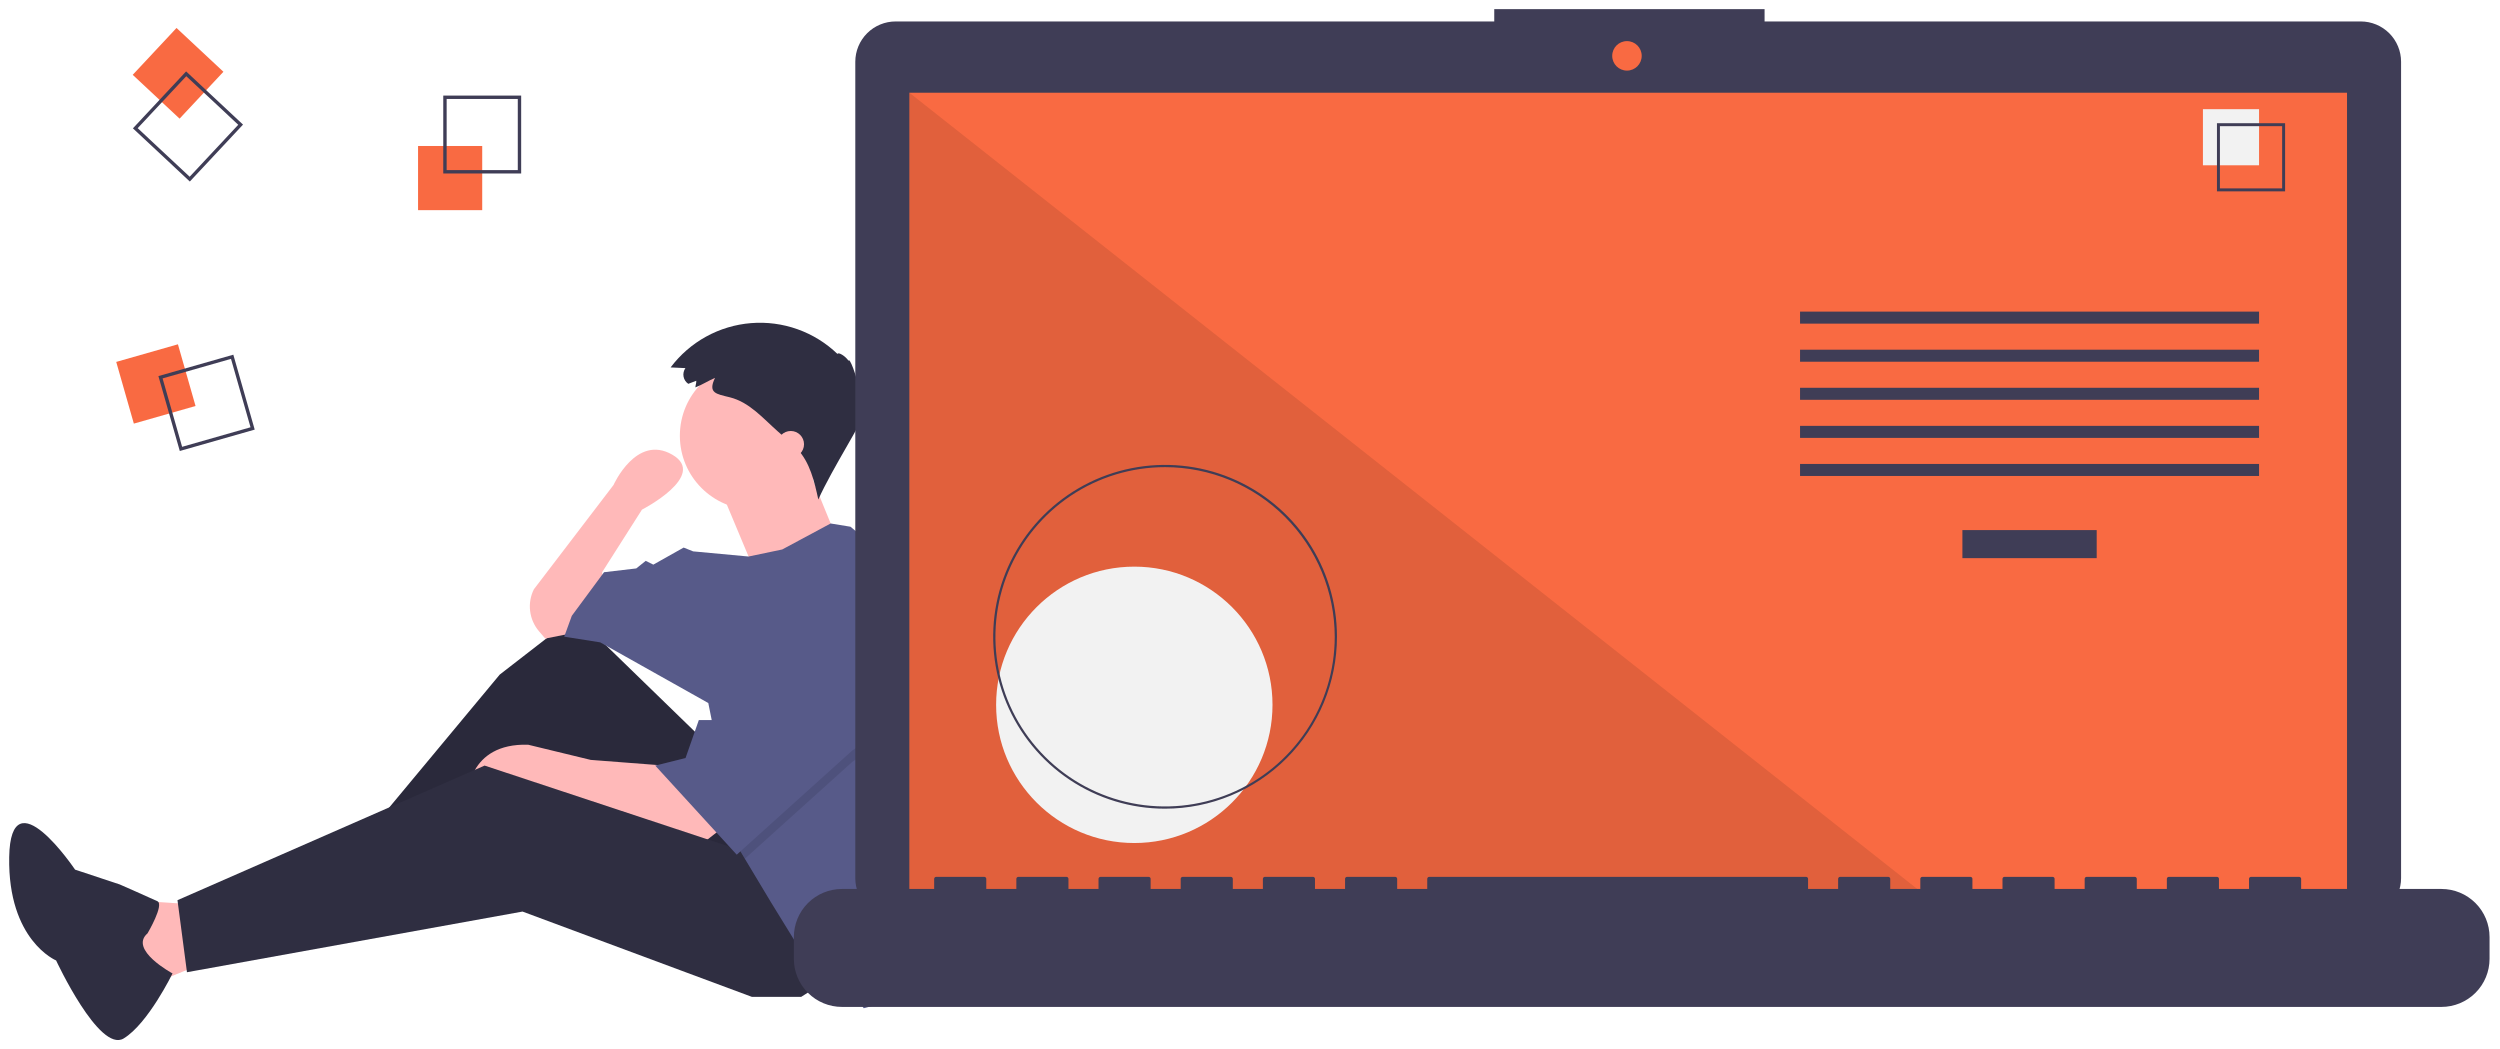 <svg width="1091" height="458" viewBox="0 0 1091 458" fill="none" xmlns="http://www.w3.org/2000/svg">
<g id="undraw_code_thinking_1jeh 1" clip-path="url(#clip0)" filter="url(#filter0_d)">
<path id="Vector" d="M81.591 390.495L56.772 388.84L65.045 426.069L93.173 414.487L81.591 390.495Z" fill="#FFB9B9"/>
<path id="Vector_2" d="M309.1 321.001L251.189 264.744L218.096 290.391L152.739 368.985L160.185 380.567L239.606 326.792L293.381 397.113L344.674 371.467L309.1 321.001Z" fill="#2F2E41"/>
<path id="Vector_3" opacity="0.1" d="M309.1 321.001L251.189 264.744L218.096 290.391L152.739 368.985L160.185 380.567L239.606 326.792L293.381 397.113L344.674 371.467L309.1 321.001Z" fill="black"/>
<path id="Vector_4" d="M314.064 358.23L306.618 364.021L246.225 343.338L232.161 337.547L204.032 343.338C204.032 343.338 204.032 320.174 230.506 321.001L257.807 327.62L290.072 330.101L314.064 358.23Z" fill="#FFB9B9"/>
<path id="Vector_5" d="M367.839 419.451L349.638 431.033H328.128L228.024 393.804L81.591 420.278L77.454 388.84L211.478 330.102L328.956 368.985L367.839 419.451Z" fill="#2F2E41"/>
<path id="Vector_6" d="M250.361 272.19L237.952 274.672L235.248 271.517C233.107 269.019 231.75 265.946 231.348 262.68C230.946 259.415 231.517 256.104 232.988 253.162V253.162L267.735 207.66C267.735 207.66 277.663 185.323 293.381 194.423C309.1 203.524 280.144 218.415 280.144 218.415L262.771 245.716L264.426 259.78L250.361 272.19Z" fill="#FFB9B9"/>
<path id="Vector_7" d="M328.956 218.415C346.775 218.415 361.22 203.97 361.22 186.15C361.22 168.331 346.775 153.885 328.956 153.885C311.136 153.885 296.691 168.331 296.691 186.15C296.691 203.97 311.136 218.415 328.956 218.415Z" fill="#FFB9B9"/>
<path id="Vector_8" d="M314.478 209.728L329.369 245.303L364.943 230.411C364.943 230.411 353.361 202.283 353.361 201.455C353.361 200.628 314.478 209.728 314.478 209.728Z" fill="#FFB9B9"/>
<path id="Vector_9" d="M412.439 314.97C412.439 334.442 409.37 353.793 403.347 372.311L400.931 379.74L389.349 432.688L376.939 435.997L367.839 424.414L349.638 411.178L336.401 389.668L325.051 370.755L321.51 364.848L309.1 302.8L261.944 276.327L246.225 273.845L249.534 264.744L263.598 245.716L277.662 244.062L281.799 240.752L285.108 242.407L298.345 234.961L302.482 236.616L326.672 238.866L341.365 235.789L362.494 224.446L371.148 225.861L400.931 250.68C408.545 271.259 412.441 293.028 412.439 314.97V314.97Z" fill="#575A89"/>
<path id="Vector_10" d="M64.39 403.305C64.39 403.305 71.8 390.747 68.67 389.28C65.541 387.814 52.249 381.969 52.249 381.969L32.757 375.509C32.757 375.509 4.631 333.708 4.013 370.059C3.396 406.41 24.492 415.148 24.492 415.148C24.492 415.148 43.308 455.641 53.966 449.184C64.624 442.727 75.29 420.808 75.29 420.808C75.29 420.808 56.069 410.476 64.39 403.305Z" fill="#2F2E41"/>
<path id="Vector_11" opacity="0.1" d="M403.413 307.764L371.975 328.447L325.051 370.755L321.51 364.848L311.582 315.21H314.064L339.711 268.054L403.413 307.764Z" fill="black"/>
<path id="Vector_12" d="M339.711 263.09L314.064 310.246H304.964L299.173 326.792L285.936 330.102L321.51 368.985L371.975 323.483L403.413 302.8L339.711 263.09Z" fill="#575A89"/>
<path id="Vector_13" d="M303.86 162.16L300.364 163.505C299.826 163.141 299.367 162.673 299.012 162.129C298.658 161.585 298.415 160.976 298.299 160.337C298.183 159.698 298.195 159.042 298.336 158.408C298.476 157.774 298.741 157.175 299.117 156.645L292.656 156.342C296.803 150.819 302.076 146.24 308.125 142.907C314.175 139.574 320.863 137.563 327.747 137.008C334.632 136.453 341.555 137.367 348.06 139.688C354.565 142.009 360.503 145.685 365.482 150.473C365.776 149.46 368.982 151.43 370.291 153.429C370.731 151.78 373.737 159.749 374.8 165.381C375.293 163.506 377.185 166.533 375.527 169.439C376.578 169.285 377.052 171.973 376.239 173.471C377.388 172.931 377.195 176.14 375.948 178.284C377.589 178.138 363.013 200.76 357.112 213.98C355.398 206.107 353.471 197.816 347.946 191.951C347.007 190.954 345.978 190.046 344.951 189.14L339.398 184.237C332.94 178.537 327.065 171.501 318.462 169.371C312.55 167.907 308.812 167.576 312.034 160.914C309.123 162.129 306.404 163.935 303.467 165.064C303.507 164.133 303.917 163.091 303.86 162.16Z" fill="#2F2E41"/>
<path id="Vector_14" d="M345.088 195.664C348.286 195.664 350.879 193.071 350.879 189.873C350.879 186.675 348.286 184.082 345.088 184.082C341.89 184.082 339.297 186.675 339.297 189.873C339.297 193.071 341.89 195.664 345.088 195.664Z" fill="#FFB9B9"/>
<g id="svg_Ideas_2">
<path id="Vector_15" d="M210.439 59.71H182.439V87.71H210.439V59.71Z" fill="#F96A42"/>
<path id="Vector_16" d="M227.439 71.71H193.439V37.71H227.439V71.71ZM194.917 70.232H225.961V39.188H194.917V70.232Z" fill="#3F3D56"/>
</g>
<g id="svg_Ideas_3">
<path id="Vector_17" d="M85.334 173.175L77.646 146.251L50.722 153.939L58.41 180.863L85.334 173.175Z" fill="#F96A42"/>
<path id="Vector_18" d="M78.463 192.817L69.127 160.123L101.821 150.788L111.156 183.481L78.463 192.817ZM70.955 161.139L79.478 190.989L109.329 182.465L100.805 152.615L70.955 161.139Z" fill="#3F3D56"/>
</g>
<g id="svg_Ideas_1">
<path id="Vector_19" d="M78.375 47.777L97.494 27.32L77.037 8.202L57.919 28.659L78.375 47.777Z" fill="#F96A42"/>
<path id="Vector_20" d="M58.001 52.004L81.216 27.163L106.056 50.378L82.841 75.219L58.001 52.004ZM81.286 29.252L60.09 51.933L82.77 73.129L103.967 50.449L81.286 29.252Z" fill="#3F3D56"/>
</g>
<path id="Vector_21" d="M1030.23 5.362H770.062V7.62939e-06H652.091V5.362H390.849C388.538 5.362 386.25 5.818 384.114 6.702C381.979 7.586 380.039 8.883 378.405 10.517C376.771 12.151 375.475 14.091 374.59 16.226C373.706 18.361 373.251 20.65 373.251 22.961V379.213C373.251 381.524 373.706 383.813 374.59 385.948C375.475 388.083 376.771 390.023 378.405 391.657C380.039 393.291 381.979 394.588 384.114 395.472C386.25 396.356 388.538 396.812 390.849 396.812H1030.23C1034.9 396.812 1039.38 394.957 1042.68 391.657C1045.98 388.357 1047.83 383.88 1047.83 379.213V22.961C1047.83 20.65 1047.38 18.361 1046.49 16.226C1045.61 14.091 1044.31 12.151 1042.68 10.517C1041.04 8.883 1039.1 7.586 1036.97 6.702C1034.83 5.818 1032.54 5.362 1030.23 5.362V5.362Z" fill="#3F3D56"/>
<path id="Vector_22" d="M1024.24 36.464H396.845V390.377H1024.24V36.464Z" fill="#F96A42"/>
<path id="Vector_23" d="M710.004 26.812C713.558 26.812 716.439 23.931 716.439 20.377C716.439 16.823 713.558 13.942 710.004 13.942C706.45 13.942 703.569 16.823 703.569 20.377C703.569 23.931 706.45 26.812 710.004 26.812Z" fill="#F96A42"/>
<path id="Vector_24" opacity="0.1" d="M844.813 390.377H396.845V36.464L844.813 390.377Z" fill="black"/>
<g id="svg_Screen_1">
<path id="Vector_25" d="M495.013 363.893C528.319 363.893 555.32 336.893 555.32 303.587C555.32 270.28 528.319 243.28 495.013 243.28C461.706 243.28 434.706 270.28 434.706 303.587C434.706 336.893 461.706 363.893 495.013 363.893Z" fill="#F2F2F2"/>
<path id="Vector_26" d="M508.438 348.913C493.601 348.913 479.097 344.513 466.761 336.271C454.425 328.028 444.81 316.312 439.132 302.604C433.454 288.897 431.969 273.814 434.863 259.262C437.758 244.711 444.902 231.344 455.394 220.853C465.885 210.362 479.251 203.217 493.803 200.323C508.355 197.428 523.438 198.914 537.145 204.592C550.852 210.269 562.568 219.884 570.811 232.221C579.054 244.557 583.454 259.06 583.454 273.897C583.431 293.786 575.52 312.853 561.457 326.917C547.394 340.98 528.326 348.89 508.438 348.913ZM508.438 199.862C493.795 199.862 479.481 204.204 467.306 212.339C455.131 220.474 445.642 232.037 440.038 245.565C434.435 259.093 432.968 273.979 435.825 288.341C438.682 302.702 445.733 315.894 456.087 326.248C466.441 336.602 479.633 343.653 493.994 346.51C508.356 349.366 523.242 347.9 536.77 342.297C550.298 336.693 561.861 327.204 569.996 315.029C578.131 302.854 582.473 288.54 582.473 273.897C582.451 254.269 574.643 235.45 560.764 221.571C546.885 207.691 528.066 199.884 508.438 199.862V199.862Z" fill="#3F3D56"/>
</g>
<g id="svg_Screen_2">
<path id="Vector_27" d="M914.997 227.332H856.392V239.578H914.997V227.332Z" fill="#3F3D56"/>
<path id="Vector_28" d="M985.848 131.989H785.541V137.237H985.848V131.989Z" fill="#3F3D56"/>
<path id="Vector_29" d="M985.848 148.608H785.541V153.857H985.848V148.608Z" fill="#3F3D56"/>
<path id="Vector_30" d="M985.848 165.228H785.541V170.476H985.848V165.228Z" fill="#3F3D56"/>
<path id="Vector_31" d="M985.848 181.847H785.541V187.095H985.848V181.847Z" fill="#3F3D56"/>
<path id="Vector_32" d="M985.848 198.467H785.541V203.715H985.848V198.467Z" fill="#3F3D56"/>
</g>
<path id="Vector_33" d="M985.848 43.644H961.356V68.136H985.848V43.644Z" fill="#F2F2F2"/>
<path id="Vector_34" d="M997.219 79.507H967.479V49.767H997.219V79.507ZM968.772 78.214H995.926V51.06H968.772V78.214Z" fill="#3F3D56"/>
<path id="Vector_35" d="M1065.45 383.942H1004.22V379.53C1004.22 379.416 1004.19 379.302 1004.15 379.196C1004.11 379.09 1004.04 378.993 1003.96 378.912C1003.88 378.831 1003.78 378.766 1003.68 378.722C1003.57 378.678 1003.46 378.656 1003.34 378.656H982.349C982.234 378.656 982.121 378.678 982.014 378.722C981.908 378.766 981.812 378.831 981.731 378.912C981.649 378.993 981.585 379.09 981.541 379.196C981.497 379.302 981.475 379.416 981.475 379.53V383.942H968.354V379.53C968.354 379.416 968.331 379.302 968.287 379.196C968.243 379.09 968.179 378.993 968.098 378.912C968.016 378.831 967.92 378.766 967.814 378.722C967.708 378.678 967.594 378.656 967.479 378.656H946.486C946.371 378.656 946.258 378.678 946.152 378.722C946.045 378.766 945.949 378.831 945.868 378.912C945.787 378.993 945.722 379.09 945.678 379.196C945.634 379.302 945.612 379.416 945.612 379.53V383.942H932.491V379.53C932.491 379.416 932.468 379.302 932.424 379.196C932.381 379.09 932.316 378.993 932.235 378.912C932.154 378.831 932.057 378.766 931.951 378.722C931.845 378.678 931.731 378.656 931.616 378.656H910.623C910.508 378.656 910.395 378.678 910.289 378.722C910.183 378.766 910.086 378.831 910.005 378.912C909.924 378.993 909.859 379.09 909.815 379.196C909.771 379.302 909.749 379.416 909.749 379.53V383.942H896.628V379.53C896.628 379.416 896.606 379.302 896.562 379.196C896.518 379.09 896.453 378.993 896.372 378.912C896.291 378.831 896.194 378.766 896.088 378.722C895.982 378.678 895.868 378.656 895.753 378.656H874.761C874.646 378.656 874.532 378.678 874.426 378.722C874.32 378.766 874.223 378.831 874.142 378.912C874.061 378.993 873.996 379.09 873.952 379.196C873.908 379.302 873.886 379.416 873.886 379.53V383.942H860.765V379.53C860.765 379.416 860.743 379.302 860.699 379.196C860.655 379.09 860.59 378.993 860.509 378.912C860.428 378.831 860.331 378.766 860.225 378.722C860.119 378.678 860.005 378.656 859.891 378.656H838.898C838.783 378.656 838.669 378.678 838.563 378.722C838.457 378.766 838.36 378.831 838.279 378.912C838.198 378.993 838.133 379.09 838.09 379.196C838.046 379.302 838.023 379.416 838.023 379.53V383.942H824.902V379.53C824.902 379.416 824.88 379.302 824.836 379.196C824.792 379.09 824.727 378.993 824.646 378.912C824.565 378.831 824.469 378.766 824.362 378.722C824.256 378.678 824.143 378.656 824.028 378.656H803.035C802.92 378.656 802.806 378.678 802.7 378.722C802.594 378.766 802.497 378.831 802.416 378.912C802.335 378.993 802.271 379.09 802.227 379.196C802.183 379.302 802.16 379.416 802.16 379.53V383.942H789.04V379.53C789.04 379.416 789.017 379.302 788.973 379.196C788.929 379.09 788.865 378.993 788.783 378.912C788.702 378.831 788.606 378.766 788.5 378.722C788.393 378.678 788.28 378.656 788.165 378.656H623.72C623.605 378.656 623.492 378.678 623.386 378.722C623.279 378.766 623.183 378.831 623.102 378.912C623.021 378.993 622.956 379.09 622.912 379.196C622.868 379.302 622.846 379.416 622.846 379.53V383.942H609.725V379.53C609.725 379.416 609.702 379.302 609.658 379.196C609.615 379.09 609.55 378.993 609.469 378.912C609.388 378.831 609.291 378.766 609.185 378.722C609.079 378.678 608.965 378.656 608.85 378.656H587.858C587.743 378.656 587.629 378.678 587.523 378.722C587.417 378.766 587.32 378.831 587.239 378.912C587.158 378.993 587.093 379.09 587.049 379.196C587.005 379.302 586.983 379.416 586.983 379.53V383.942H573.862V379.53C573.862 379.416 573.84 379.302 573.796 379.196C573.752 379.09 573.687 378.993 573.606 378.912C573.525 378.831 573.428 378.766 573.322 378.722C573.216 378.678 573.102 378.656 572.987 378.656H551.995C551.88 378.656 551.766 378.678 551.66 378.722C551.554 378.766 551.457 378.831 551.376 378.912C551.295 378.993 551.23 379.09 551.186 379.196C551.142 379.302 551.12 379.416 551.12 379.53V383.942H537.999V379.53C537.999 379.416 537.977 379.302 537.933 379.196C537.889 379.09 537.824 378.993 537.743 378.912C537.662 378.831 537.565 378.766 537.459 378.722C537.353 378.678 537.239 378.656 537.125 378.656H516.132C516.017 378.656 515.903 378.678 515.797 378.722C515.691 378.766 515.594 378.831 515.513 378.912C515.432 378.993 515.368 379.09 515.324 379.196C515.28 379.302 515.257 379.416 515.257 379.53V383.942H502.136V379.53C502.136 379.416 502.114 379.302 502.07 379.196C502.026 379.09 501.961 378.993 501.88 378.912C501.799 378.831 501.703 378.766 501.596 378.722C501.49 378.678 501.377 378.656 501.262 378.656H480.269C480.154 378.656 480.04 378.678 479.934 378.722C479.828 378.766 479.732 378.831 479.65 378.912C479.569 378.993 479.505 379.09 479.461 379.196C479.417 379.302 479.394 379.416 479.394 379.53V383.942H466.274V379.53C466.274 379.416 466.251 379.302 466.207 379.196C466.163 379.09 466.099 378.993 466.017 378.912C465.936 378.831 465.84 378.766 465.734 378.722C465.627 378.678 465.514 378.656 465.399 378.656H444.406C444.291 378.656 444.177 378.678 444.071 378.722C443.965 378.766 443.869 378.831 443.787 378.912C443.706 378.993 443.642 379.09 443.598 379.196C443.554 379.302 443.531 379.416 443.531 379.53V383.942H430.411V379.53C430.411 379.416 430.388 379.302 430.344 379.196C430.3 379.09 430.236 378.993 430.154 378.912C430.073 378.831 429.977 378.766 429.871 378.722C429.765 378.678 429.651 378.656 429.536 378.656H408.543C408.428 378.656 408.314 378.678 408.208 378.722C408.102 378.766 408.006 378.831 407.925 378.912C407.843 378.993 407.779 379.09 407.735 379.196C407.691 379.302 407.668 379.416 407.668 379.53V383.942H367.432C361.864 383.942 356.525 386.154 352.588 390.091C348.651 394.028 346.439 399.367 346.439 404.935V414.427C346.439 419.995 348.651 425.335 352.588 429.272C356.525 433.209 361.864 435.42 367.432 435.42H1065.45C1071.01 435.42 1076.35 433.209 1080.29 429.272C1084.23 425.335 1086.44 419.995 1086.44 414.427V404.935C1086.44 399.367 1084.23 394.028 1080.29 390.091C1076.35 386.154 1071.01 383.942 1065.45 383.942V383.942Z" fill="#3F3D56"/>
</g>
<defs>
<filter id="filter0_d" x="0" y="0" width="1090.44" height="457.881" filterUnits="userSpaceOnUse" color-interpolation-filters="sRGB">
<feFlood flood-opacity="0" result="BackgroundImageFix"/>
<feColorMatrix in="SourceAlpha" type="matrix" values="0 0 0 0 0 0 0 0 0 0 0 0 0 0 0 0 0 0 127 0"/>
<feOffset dy="4"/>
<feGaussianBlur stdDeviation="2"/>
<feColorMatrix type="matrix" values="0 0 0 0 0 0 0 0 0 0 0 0 0 0 0 0 0 0 0.25 0"/>
<feBlend mode="normal" in2="BackgroundImageFix" result="effect1_dropShadow"/>
<feBlend mode="normal" in="SourceGraphic" in2="effect1_dropShadow" result="shape"/>
</filter>
<clipPath id="clip0">
<rect width="1082.44" height="449.881" fill="white" transform="translate(4)"/>
</clipPath>
</defs>
</svg>
